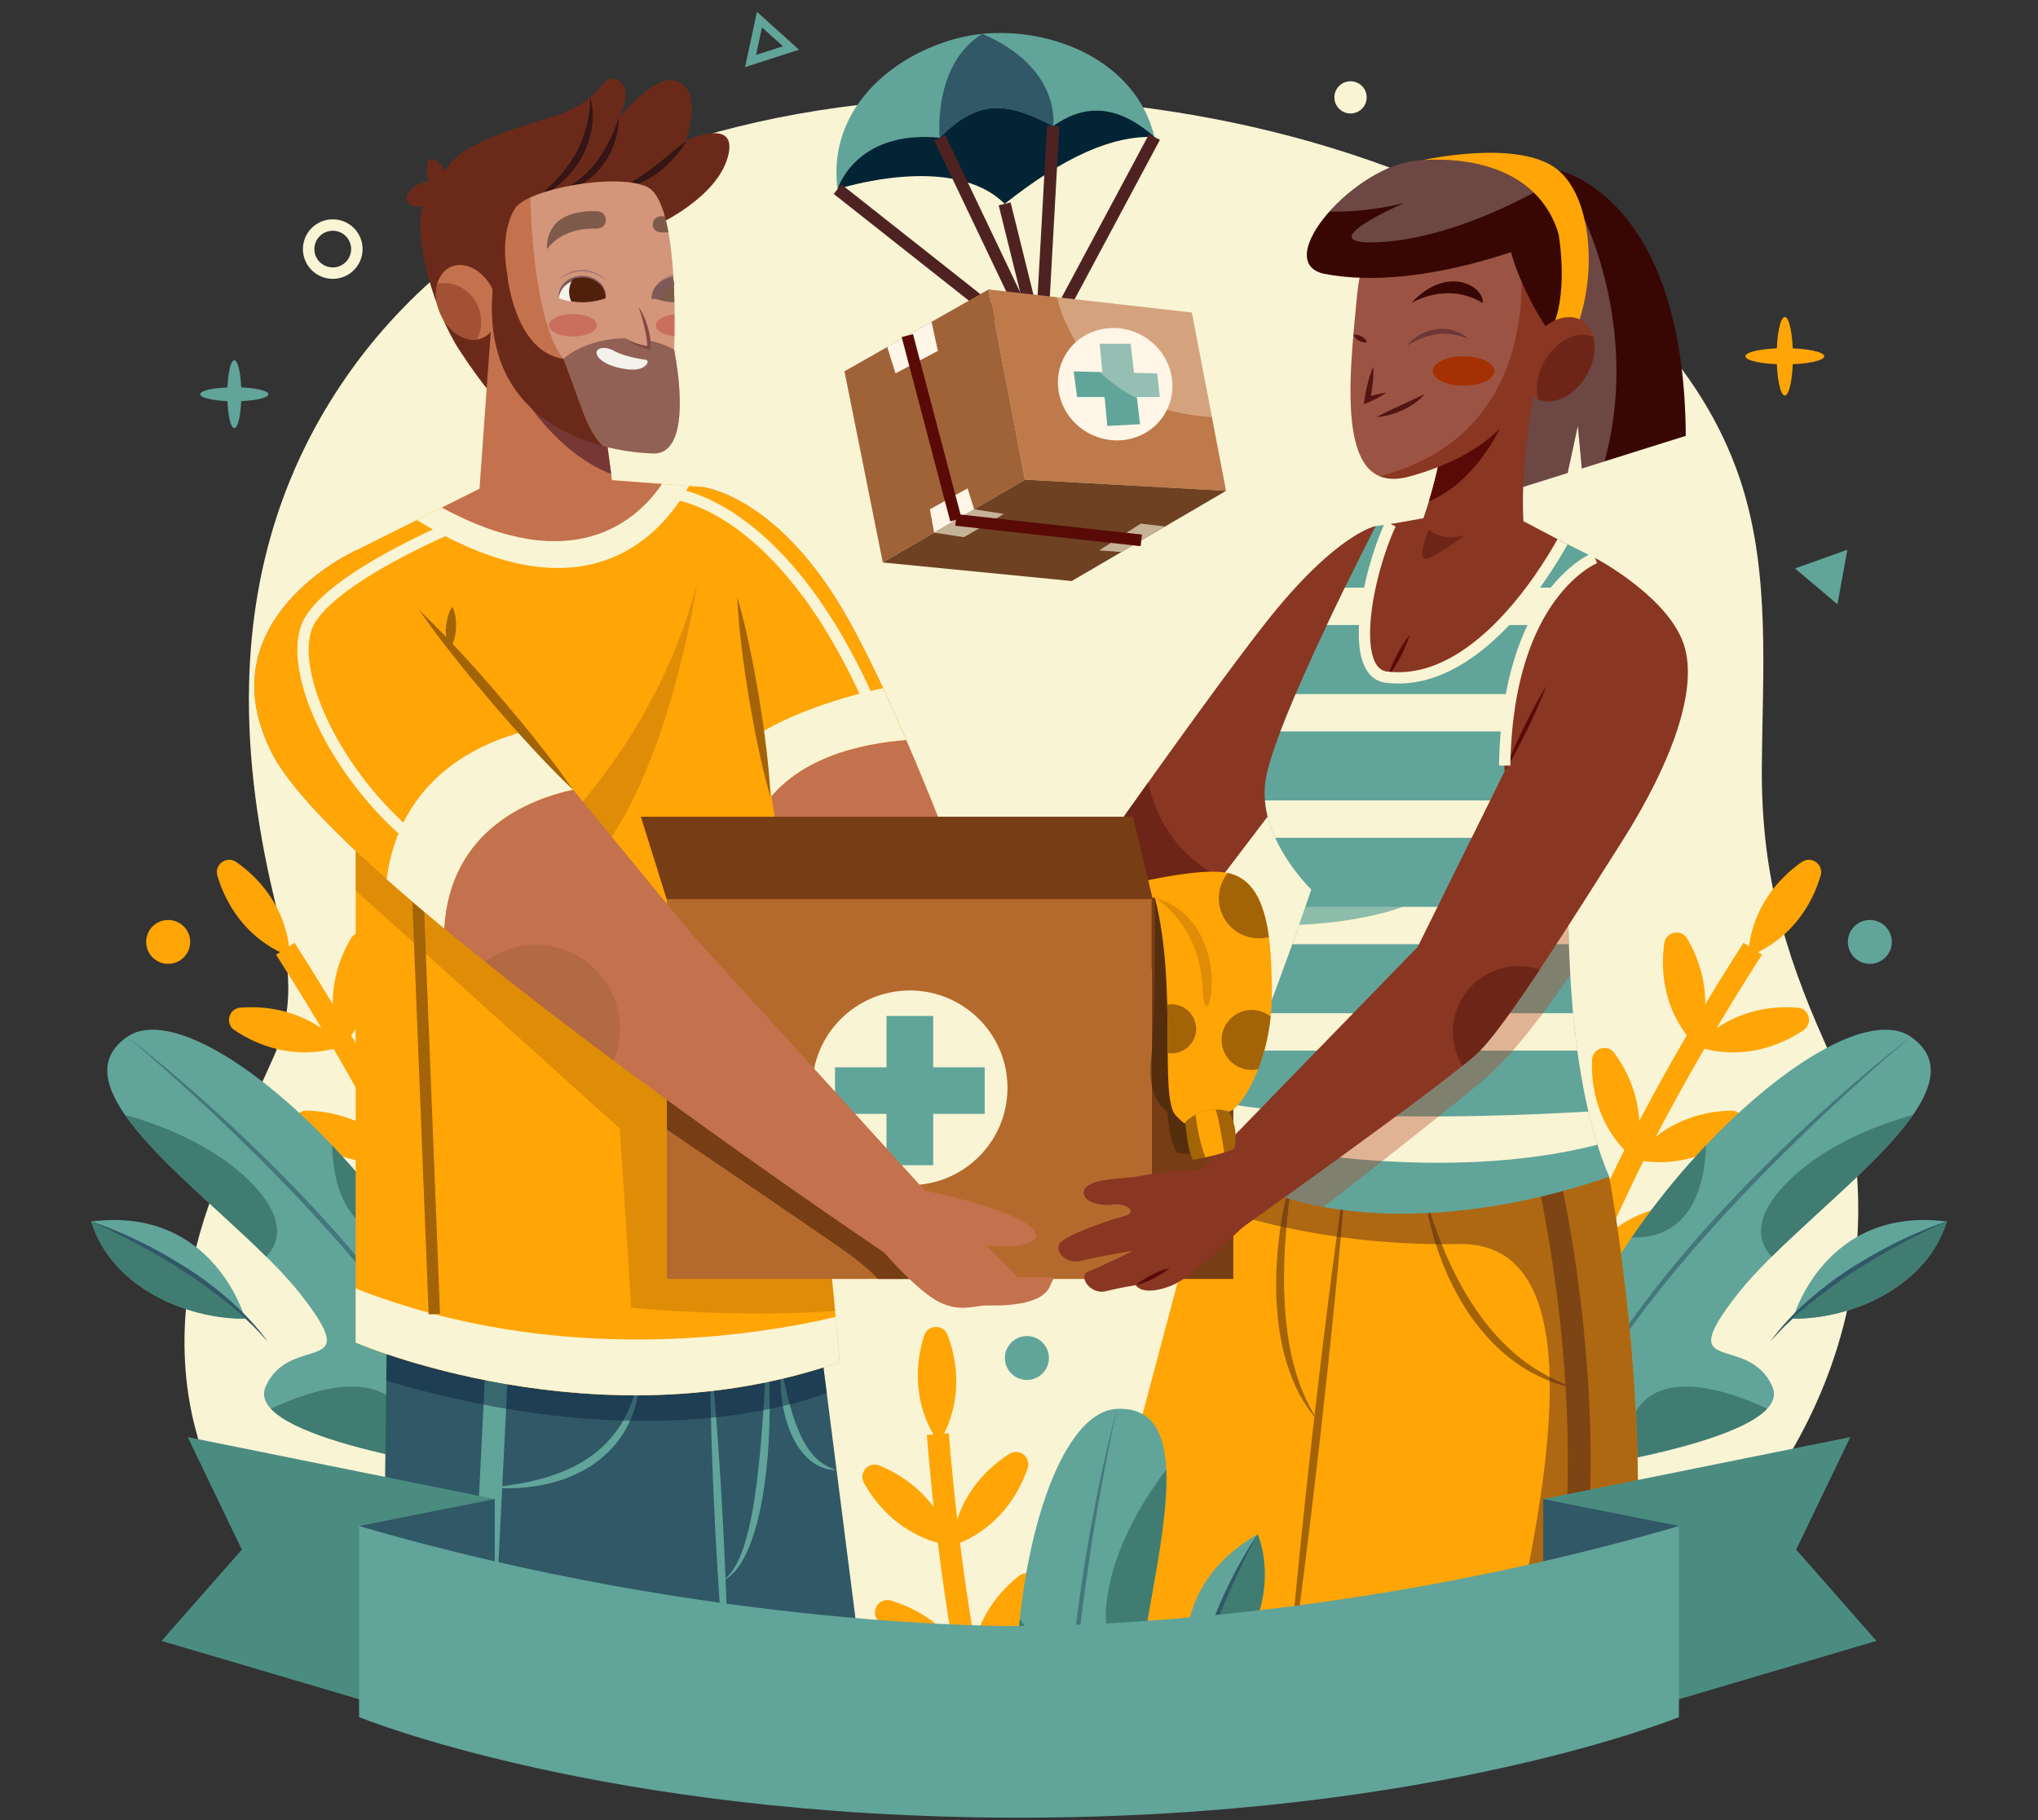<svg width="178" height="159" viewBox="0 0 178 159" fill="none" xmlns="http://www.w3.org/2000/svg">
<rect x="0" y="0" width="178" height="159" fill="#333333" stroke="none"/>
<g clip-path="url(#clip0_610_8789)">
<path d="M21.797 58.509C22.2 49.516 24.736 40.813 30.337 32.792C51.404 2.628 103.971 3.224 133.007 20.078C141.725 25.138 149.215 32.916 152.195 42.556C154.601 50.342 153.948 58.691 153.879 66.843C153.801 76.035 155.709 82.847 159.384 91.084C162.326 97.677 162.924 105.522 161.703 112.582C159.054 127.902 147.826 140.329 134.376 147.399C113 158.635 79.139 158.879 53.124 152.528C39.976 149.317 27.43 142.776 21.069 133.537C16.008 126.186 15.246 117.763 16.894 109.998C18.219 103.756 21.322 98.171 23.921 92.28C26.004 87.558 25.142 83.461 23.92 78.338C22.331 71.676 21.505 65.017 21.797 58.509Z" fill="#F9F4D4"/>
<path d="M29.064 23.86C30.227 23.86 31.17 22.92 31.17 21.759C31.17 20.599 30.227 19.658 29.064 19.658C27.901 19.658 26.957 20.599 26.957 21.759C26.957 22.92 27.901 23.86 29.064 23.86Z" stroke="#F9F4D4" stroke-miterlimit="10"/>
<path d="M21.079 34.442C21.079 36.081 20.804 37.41 20.465 37.41C20.126 37.41 19.851 36.081 19.851 34.442C19.851 32.803 20.126 31.474 20.465 31.474C20.804 31.474 21.079 32.803 21.079 34.442Z" fill="#61A49A"/>
<path d="M20.465 33.83C22.109 33.83 23.442 34.104 23.442 34.442C23.442 34.78 22.109 35.054 20.465 35.054C18.822 35.054 17.489 34.78 17.489 34.442C17.489 34.104 18.821 33.83 20.465 33.83Z" fill="#61A49A"/>
<path d="M156.596 31.123C156.596 33.019 156.278 34.557 155.886 34.557C155.494 34.557 155.176 33.019 155.176 31.123C155.176 29.227 155.494 27.689 155.886 27.689C156.278 27.689 156.596 29.227 156.596 31.123Z" fill="#FFA506"/>
<path d="M155.886 30.415C157.788 30.415 159.329 30.732 159.329 31.123C159.329 31.514 157.788 31.831 155.886 31.831C153.985 31.831 152.443 31.514 152.443 31.123C152.443 30.732 153.985 30.415 155.886 30.415Z" fill="#FFA506"/>
<path d="M69.085 4.192L67.32 4.761L65.556 5.33L65.944 3.521L66.332 1.712L67.708 2.952L69.085 4.192Z" stroke="#61A49A" stroke-width="0.717" stroke-miterlimit="10"/>
<path d="M160.483 52.789L158.63 51.224L156.778 49.658L159.064 48.84L161.35 48.023L160.917 50.407L160.483 52.789Z" fill="#61A49A"/>
<path d="M119.367 8.506C119.367 9.283 118.736 9.913 117.956 9.913C117.177 9.913 116.545 9.283 116.545 8.506C116.545 7.729 117.177 7.099 117.956 7.099C118.736 7.099 119.367 7.729 119.367 8.506Z" fill="#F9F4D4"/>
<path d="M134.926 133.954C134.926 133.954 128.08 122.011 153.084 82.878" stroke="#FFA506" stroke-width="1.922" stroke-miterlimit="10"/>
<path d="M147.37 82.008C150.343 87.136 148.174 91.39 148.174 91.39C148.174 91.39 144.551 88.272 145.357 82.403C145.498 81.374 146.849 81.109 147.37 82.008Z" fill="#FFA506"/>
<path d="M156.99 88.022C151.067 87.588 148.174 91.39 148.174 91.39C148.174 91.39 152.567 93.282 157.511 90.001C158.378 89.426 158.028 88.098 156.99 88.022Z" fill="#FFA506"/>
<path d="M141.011 92.002C144.486 96.806 142.756 101.255 142.756 101.255C142.756 101.255 138.837 98.516 139.048 92.597C139.085 91.558 140.402 91.159 141.011 92.002Z" fill="#FFA506"/>
<path d="M151.188 97.021C145.252 97.183 142.756 101.256 142.756 101.256C142.756 101.256 147.318 102.698 151.907 98.938C152.711 98.279 152.229 96.993 151.188 97.021Z" fill="#FFA506"/>
<path d="M136.133 100.987C139.955 105.522 138.56 110.087 138.56 110.087C138.56 110.087 134.448 107.645 134.219 101.725C134.179 100.687 135.463 100.192 136.133 100.987Z" fill="#FFA506"/>
<path d="M146.655 105.241C140.746 105.842 138.56 110.087 138.56 110.087C138.56 110.087 143.216 111.189 147.513 107.1C148.266 106.384 147.69 105.137 146.655 105.241Z" fill="#FFA506"/>
<path d="M159.014 76.507C157.303 82.18 152.71 83.516 152.71 83.516C152.71 83.516 152.507 78.747 157.347 75.314C158.195 74.712 159.314 75.512 159.014 76.507Z" fill="#FFA506"/>
<path d="M134.948 128.71C134.948 128.71 156.962 125.878 154.791 121.104C152.62 116.331 145.966 120.434 151.779 113.024C157.592 105.615 173.969 95.436 166.886 90.568C159.802 85.701 134.518 110.606 134.948 128.71Z" fill="#61A49A"/>
<g opacity="0.59">
<path d="M166.885 90.568C165.347 91.865 163.834 93.189 162.349 94.543C160.855 95.888 159.382 97.256 157.937 98.651C155.045 101.439 152.213 104.292 149.543 107.29C148.193 108.776 146.882 110.297 145.619 111.855C144.979 112.629 144.371 113.426 143.755 114.218C143.16 115.025 142.549 115.82 141.975 116.643C140.811 118.276 139.709 119.955 138.721 121.7C137.717 123.435 136.819 125.234 136.064 127.097C137.424 123.31 139.435 119.777 141.715 116.463C142.843 114.794 144.066 113.191 145.327 111.621C146.586 110.049 147.891 108.514 149.237 107.017C151.942 104.032 154.776 101.168 157.72 98.422C160.67 95.685 163.706 93.036 166.885 90.568Z" fill="#305866"/>
</g>
<path d="M167.082 97.395C164.511 98.101 159.302 99.891 155.886 103.507C152.866 106.705 153.74 108.736 154.743 109.777C158.837 105.72 164.413 101.246 167.082 97.395Z" fill="#407C72"/>
<path d="M142.511 108.106C148.084 108.243 148.932 102.876 148.992 100.063C146.702 102.485 144.483 105.214 142.511 108.106Z" fill="#407C72"/>
<path d="M154.341 123.063C150.703 121.346 141.909 118.161 141.948 127.532C146.721 126.572 152.493 125.051 154.341 123.063Z" fill="#407C72"/>
<path d="M165.234 82.283C165.234 83.341 164.374 84.199 163.313 84.199C162.252 84.199 161.392 83.341 161.392 82.283C161.392 81.225 162.252 80.367 163.313 80.367C164.374 80.367 165.234 81.225 165.234 82.283Z" fill="#61A49A"/>
<path d="M156.595 115.196C156.595 115.196 159.307 105.342 170.03 106.705C168.297 112.394 161.782 115.234 156.595 115.196Z" fill="#61A49A"/>
<path d="M170.03 106.705C170.03 106.705 162.589 109.203 156.595 115.196C161.782 115.234 168.297 112.393 170.03 106.705Z" fill="#407C72"/>
<path d="M170.03 106.705C169.313 107.026 168.598 107.349 167.899 107.706C167.193 108.047 166.497 108.406 165.809 108.78C164.433 109.526 163.078 110.309 161.775 111.173C160.459 112.017 159.213 112.96 157.996 113.939L157.105 114.7C156.805 114.951 156.539 115.238 156.252 115.504C155.66 116.02 155.166 116.627 154.611 117.186C155.55 115.928 156.62 114.76 157.799 113.711C158.981 112.668 160.237 111.704 161.561 110.846C162.893 110.002 164.256 109.207 165.671 108.513C167.087 107.823 168.534 107.192 170.03 106.705Z" fill="#305866"/>
<path d="M43.076 133.954C43.076 133.954 49.921 122.011 24.918 82.878" stroke="#FFA506" stroke-width="1.922" stroke-miterlimit="10"/>
<path d="M30.631 82.008C27.658 87.136 29.828 91.39 29.828 91.39C29.828 91.39 33.451 88.272 32.645 82.403C32.503 81.374 31.153 81.109 30.631 82.008Z" fill="#FFA506"/>
<path d="M21.012 88.022C26.935 87.588 29.828 91.39 29.828 91.39C29.828 91.39 25.435 93.282 20.49 90.001C19.623 89.426 19.973 88.098 21.012 88.022Z" fill="#FFA506"/>
<path d="M36.99 92.002C33.516 96.806 35.245 101.255 35.245 101.255C35.245 101.255 39.164 98.516 38.954 92.597C38.917 91.558 37.599 91.159 36.99 92.002Z" fill="#FFA506"/>
<path d="M26.814 97.021C32.75 97.183 35.245 101.256 35.245 101.256C35.245 101.256 30.684 102.698 26.095 98.938C25.291 98.279 25.773 96.993 26.814 97.021Z" fill="#FFA506"/>
<path d="M41.868 100.987C38.047 105.522 39.442 110.087 39.442 110.087C39.442 110.087 43.553 107.645 43.782 101.725C43.822 100.687 42.538 100.192 41.868 100.987Z" fill="#FFA506"/>
<path d="M31.347 105.241C37.255 105.842 39.442 110.087 39.442 110.087C39.442 110.087 34.786 111.189 30.489 107.1C29.735 106.384 30.311 105.137 31.347 105.241Z" fill="#FFA506"/>
<path d="M18.988 76.507C20.698 82.18 25.292 83.516 25.292 83.516C25.292 83.516 25.494 78.747 20.655 75.314C19.806 74.712 18.688 75.512 18.988 76.507Z" fill="#FFA506"/>
<path d="M43.054 128.71C43.054 128.71 21.04 125.878 23.211 121.104C25.382 116.331 32.035 120.434 26.223 113.024C20.41 105.615 4.033 95.436 11.116 90.568C18.2 85.701 43.484 110.606 43.054 128.71Z" fill="#61A49A"/>
<g opacity="0.59">
<path d="M11.117 90.568C14.296 93.035 17.332 95.684 20.282 98.423C23.226 101.168 26.061 104.032 28.765 107.017C30.111 108.514 31.416 110.049 32.675 111.622C33.936 113.191 35.158 114.794 36.287 116.463C38.568 119.777 40.578 123.31 41.938 127.097C41.184 125.234 40.286 123.436 39.281 121.7C38.293 119.955 37.191 118.276 36.027 116.643C35.454 115.821 34.842 115.026 34.247 114.218C33.631 113.426 33.022 112.629 32.383 111.856C31.12 110.297 29.809 108.776 28.459 107.291C25.789 104.293 22.957 101.44 20.066 98.651C18.619 97.256 17.147 95.888 15.654 94.543C14.167 93.19 12.654 91.865 11.117 90.568Z" fill="#305866"/>
</g>
<path d="M10.919 97.395C13.491 98.101 18.7 99.891 22.116 103.507C25.136 106.705 24.262 108.736 23.259 109.777C19.165 105.72 13.589 101.246 10.919 97.395Z" fill="#407C72"/>
<path d="M35.49 108.106C29.918 108.243 29.07 102.876 29.01 100.063C31.3 102.485 33.519 105.214 35.49 108.106Z" fill="#407C72"/>
<path d="M23.662 123.063C27.299 121.346 36.094 118.161 36.054 127.532C31.282 126.572 25.509 125.051 23.662 123.063Z" fill="#407C72"/>
<path d="M14.688 84.199C15.749 84.199 16.61 83.341 16.61 82.283C16.61 81.224 15.749 80.367 14.688 80.367C13.627 80.367 12.767 81.224 12.767 82.283C12.767 83.341 13.627 84.199 14.688 84.199Z" fill="#FFA506"/>
<path d="M21.406 115.196C21.406 115.196 18.694 105.342 7.971 106.705C9.704 112.394 16.219 115.234 21.406 115.196Z" fill="#61A49A"/>
<path d="M7.971 106.705C7.971 106.705 15.412 109.203 21.406 115.196C16.219 115.234 9.704 112.394 7.971 106.705Z" fill="#407C72"/>
<path d="M7.971 106.705C9.467 107.193 10.915 107.823 12.33 108.513C13.745 109.207 15.108 110.002 16.44 110.847C17.764 111.704 19.02 112.668 20.202 113.711C21.381 114.76 22.45 115.928 23.39 117.186C22.835 116.627 22.341 116.02 21.749 115.504C21.462 115.238 21.197 114.951 20.896 114.7L20.005 113.939C18.788 112.96 17.542 112.017 16.226 111.174C14.923 110.309 13.568 109.526 12.192 108.78C11.504 108.407 10.808 108.047 10.102 107.706C9.403 107.349 8.688 107.026 7.971 106.705Z" fill="#305866"/>
<path d="M120.15 45.956C120.15 45.956 116.699 46.574 110.505 54.451C104.311 62.328 89.445 83.742 89.445 83.742L99.356 86.267L114.686 66.112C114.686 66.112 121.743 47.81 120.15 45.956Z" fill="#893622"/>
<path d="M99.356 86.267L90.473 84.003L90.071 82.842C91.625 80.612 95.857 74.552 100.281 68.353C100.953 71.425 102.688 74.63 106.624 76.712L99.356 86.267Z" fill="#6D2517"/>
<path d="M140.547 102.793C140.547 102.793 145.657 129.796 141.321 148.484C126.3 148.484 93.162 148.484 93.162 148.484L105.705 101.306L140.547 102.793Z" fill="#FFA506"/>
<path d="M124.442 104.262C124.93 106.101 125.561 107.888 126.305 109.618C127.054 111.345 127.944 113.006 129.007 114.545C130.072 116.079 131.325 117.484 132.79 118.645C133.515 119.236 134.312 119.733 135.136 120.184C135.96 120.644 136.846 120.978 137.744 121.304C136.808 121.13 135.873 120.879 134.987 120.497C134.107 120.109 133.24 119.66 132.459 119.085C131.669 118.526 130.93 117.89 130.26 117.191C129.593 116.489 128.982 115.735 128.425 114.946C127.338 113.348 126.452 111.624 125.794 109.821C125.134 108.023 124.643 106.159 124.442 104.262Z" fill="#A36307"/>
<path d="M135.069 102.056C135.069 102.056 141.515 128.56 135.069 148.484" stroke="#A36307" stroke-width="1.988" stroke-miterlimit="10"/>
<path d="M112.983 102.175C112.678 104.048 112.456 105.922 112.307 107.798C112.242 108.736 112.181 109.674 112.165 110.612C112.139 111.55 112.14 112.488 112.189 113.423C112.223 114.357 112.295 115.291 112.423 116.216C112.539 117.142 112.704 118.063 112.93 118.968C113.163 119.87 113.429 120.769 113.798 121.63C114.159 122.495 114.601 123.325 115.112 124.127C114.476 123.421 113.941 122.621 113.484 121.778C113.031 120.931 112.684 120.031 112.398 119.115C111.831 117.278 111.567 115.362 111.482 113.453C111.403 111.541 111.51 109.629 111.76 107.74C112.014 105.854 112.393 103.982 112.983 102.175Z" fill="#A36307"/>
<path d="M117.63 101.815C117.327 105.719 116.979 109.619 116.587 113.513C116.204 117.409 115.78 121.299 115.348 125.189C114.903 129.077 114.449 132.965 113.954 136.848C113.469 140.732 112.939 144.611 112.363 148.484C112.666 144.58 113.012 140.68 113.405 136.786C113.788 132.891 114.212 129 114.645 125.11C115.091 121.222 115.544 117.334 116.04 113.451C116.525 109.568 117.055 105.689 117.63 101.815Z" fill="#A36307"/>
<path opacity="0.46" d="M127.406 108.674C117.006 108.862 109.031 106.645 104.706 105.062L105.438 102.308L108.563 101.428L140.547 102.793C140.547 102.793 145.657 129.795 141.321 148.484C138.416 148.484 134.833 148.484 130.944 148.484C134.192 134.355 140.531 108.437 127.406 108.674Z" fill="#4F2222"/>
<path d="M130.791 44.516L139.308 48.737C139.308 48.737 133.269 85.804 140.547 102.793C127.694 107.272 113.448 107.386 105.705 101.306C112.209 84.877 114.532 77.706 114.532 77.706C114.532 77.706 109.886 73.264 110.506 68.336C111.125 63.409 120.15 45.956 120.15 45.956L130.791 44.516Z" fill="#61A49A"/>
<path d="M33.77 118.292L33.389 148.484H75.625L71.775 118.292H33.77Z" fill="#305866"/>
<path d="M55.8 119.911C55.926 121.442 55.574 123.013 54.885 124.418C54.543 125.125 54.092 125.78 53.574 126.376C53.051 126.968 52.446 127.486 51.8 127.937C51.15 128.387 50.44 128.736 49.717 129.036L49.167 129.241C48.983 129.307 48.794 129.357 48.607 129.415C48.237 129.539 47.854 129.613 47.474 129.697C45.952 130.014 44.395 130.076 42.867 129.952C44.391 129.782 45.898 129.566 47.346 129.161C48.788 128.754 50.186 128.194 51.401 127.355C52.623 126.531 53.655 125.441 54.4 124.159C55.138 122.877 55.632 121.429 55.8 119.911Z" fill="#61A49A"/>
<path d="M43.39 119.448L41.944 148.484" stroke="#61A49A" stroke-width="1.988" stroke-miterlimit="10"/>
<path d="M66.992 117.903C67.179 119.664 67.236 121.434 67.224 123.204C67.214 124.974 67.116 126.744 66.925 128.509C66.72 130.27 66.439 132.035 65.918 133.747C65.658 134.602 65.34 135.446 64.904 136.235C64.464 137.008 63.877 137.772 63.054 138.139C63.791 137.634 64.248 136.869 64.593 136.08C64.94 135.287 65.177 134.447 65.384 133.603C65.582 132.756 65.753 131.899 65.879 131.034C66.017 130.171 66.133 129.303 66.222 128.431C66.327 127.561 66.404 126.687 66.476 125.812C66.557 124.938 66.61 124.061 66.674 123.183L66.992 117.903Z" fill="#61A49A"/>
<path d="M62.036 118.292C62.302 120.8 62.522 123.312 62.698 125.826C62.883 128.339 63.028 130.854 63.163 133.37C63.286 135.886 63.4 138.403 63.473 140.922C63.556 143.44 63.593 145.961 63.585 148.484C63.318 145.975 63.097 143.464 62.922 140.95C62.737 138.437 62.593 135.921 62.457 133.406C62.335 130.889 62.221 128.373 62.149 125.854C62.066 123.335 62.029 120.815 62.036 118.292Z" fill="#61A49A"/>
<path d="M68.23 119.448C68.417 120.353 68.606 121.242 68.823 122.118C69.049 122.991 69.291 123.856 69.624 124.677C69.943 125.502 70.35 126.288 70.897 126.961C71.44 127.639 72.175 128.147 73.067 128.421C72.136 128.448 71.172 128.023 70.492 127.336C70.14 127.004 69.854 126.612 69.596 126.211C69.347 125.802 69.147 125.372 68.966 124.936C68.626 124.055 68.404 123.142 68.283 122.22C68.163 121.3 68.124 120.369 68.23 119.448Z" fill="#61A49A"/>
<path opacity="0.46" d="M33.741 120.617L33.77 118.292H71.775L72.208 121.689C68.392 123.107 55.021 126.908 33.741 120.617Z" fill="#0A1F3E"/>
<path d="M61.262 42.533C61.262 42.533 68.075 43.151 74.269 54.426C80.463 65.7 87.277 85.778 87.277 85.778L73.34 88.095L64.513 66.318L61.262 42.533Z" fill="#C4714D"/>
<path d="M61.262 42.533C61.262 42.533 68.075 43.151 74.269 54.425C75.901 57.396 77.577 60.979 79.159 64.644C75.328 64.93 69.195 66.163 66.391 70.949L64.513 66.317L61.262 42.533Z" fill="#FFA506"/>
<path d="M66.391 70.95L64.514 66.318L64.391 65.415C68.1 62.409 73.926 60.808 77.126 60.112C77.814 61.583 78.495 63.105 79.16 64.644C75.328 64.93 69.196 66.163 66.391 70.95Z" fill="#F9F4D4"/>
<path d="M44.692 41.297L31.065 48.093V117.285C31.065 117.285 52.125 126.398 73.34 118.984C68.075 59.213 61.262 42.533 61.262 42.533L44.692 41.297Z" fill="#FFA506"/>
<path d="M106.442 99.438C106.845 98.414 107.23 97.43 107.598 96.484C118.428 98.226 135.153 97.321 138.734 97.098C138.969 98.101 139.231 99.069 139.522 99.996C126.393 103.377 110.926 100.433 106.442 99.438Z" fill="#F9F4D4"/>
<path opacity="0.35" d="M31.065 77.791V66.559L69.817 86.18C70.867 94.222 71.925 103.608 72.936 114.513C64.782 115.168 55.126 114.244 55.126 114.244L54.139 98.597L31.065 77.791Z" fill="#A36307"/>
<path d="M58.247 111.725H100.595V78.519H58.247L58.247 111.725Z" fill="#B56A2D"/>
<path d="M31.065 117.285V112.558C48.779 119.522 66.188 116.646 72.984 115.044C73.104 116.339 73.223 117.647 73.34 118.984C52.125 126.398 31.065 117.285 31.065 117.285Z" fill="#F9F4D4"/>
<path opacity="0.35" d="M60.875 51.028C60.875 51.028 57.653 73.152 48.347 78.133C46.125 74.889 46.125 74.889 46.125 74.889C46.125 74.889 56.81 66.318 60.875 51.028Z" fill="#A36307"/>
<path d="M100.595 111.725H107.718V78.519H100.595V111.725Z" fill="#773D15"/>
<path d="M36.408 45.429L44.693 41.297L60.176 42.452C57.794 46.732 51.101 54.453 36.408 45.429Z" fill="#F9F4D4"/>
<path d="M38.591 44.34L44.693 41.297L57.817 42.276C55.771 45.308 50.206 50.635 38.591 44.34Z" fill="#C4714D"/>
<path d="M117.458 51.335H138.926C138.802 52.229 138.656 53.331 138.502 54.603H115.888C116.43 53.455 116.963 52.349 117.458 51.335Z" fill="#F9F4D4"/>
<path d="M79.468 103.533C84.177 103.533 87.994 99.726 87.994 95.029C87.994 90.333 84.177 86.525 79.468 86.525C74.759 86.525 70.941 90.333 70.941 95.029C70.941 99.726 74.759 103.533 79.468 103.533Z" fill="#F9F4D4"/>
<path d="M81.506 88.751H77.429V101.788H81.506V88.751Z" fill="#61A49A"/>
<path d="M86.003 97.303V93.236H72.931V97.303H86.003Z" fill="#61A49A"/>
<path d="M137.85 60.629C137.751 61.673 137.655 62.766 137.565 63.897H111.83C112.218 62.876 112.671 61.771 113.159 60.629H137.85Z" fill="#F9F4D4"/>
<path d="M137.172 69.922C137.118 70.996 137.073 72.087 137.038 73.19H111.379C110.926 72.193 110.58 71.085 110.48 69.922H137.172Z" fill="#F9F4D4"/>
<path d="M112.868 82.484C113.374 81.076 113.754 79.992 114.022 79.216H136.962C136.97 80.306 136.991 81.397 137.027 82.484H112.868Z" fill="#F9F4D4"/>
<path d="M109.413 91.777C109.858 90.611 110.27 89.523 110.65 88.509H137.398C137.5 89.616 137.624 90.707 137.769 91.777H109.413Z" fill="#F9F4D4"/>
<path d="M58.247 98.674C58.247 98.674 72.024 108.018 73.96 109.409C75.896 110.799 76.67 111.725 76.67 111.725H81.161L69.704 98.52L58.247 96.079V98.674Z" fill="#773D15"/>
<path d="M36.408 76.048L37.937 114.799" stroke="#A36307" stroke-width="0.994" stroke-miterlimit="10"/>
<path d="M31.066 48.093C31.066 48.093 17.748 54.116 23.788 65.855C29.827 77.593 77.212 109.409 77.212 109.409C77.212 109.409 80.154 112.807 82.012 113.734C83.87 114.66 85.13 114.042 86.126 114.042C87.122 114.042 91.148 114.197 91.768 112.189C92.078 111.571 92.078 111.571 92.078 111.571H88.913L86.126 108.791C86.126 108.791 87.896 109.1 89.6 108.637C91.303 108.174 90.529 107.092 87.896 106.011C85.264 104.93 80.773 104.003 80.773 104.003C80.773 104.003 64.514 86.087 61.261 82.535C58.01 78.982 35.246 50.101 31.066 48.093Z" fill="#C4714D"/>
<path d="M31.066 48.093C33.532 49.278 42.464 59.813 50.043 68.984C46.287 69.798 39.304 72.469 38.792 81.105C31.566 75.119 25.669 69.512 23.788 65.855C17.748 54.116 31.066 48.093 31.066 48.093Z" fill="#FFA506"/>
<path d="M38.792 81.105C37.025 79.642 35.339 78.201 33.77 76.806C34.912 67.976 41.849 64.922 45.805 63.891C47.231 65.591 48.66 67.31 50.043 68.984C46.287 69.798 39.304 72.469 38.792 81.105Z" fill="#F9F4D4"/>
<path opacity="0.19" d="M46.783 82.535C50.846 82.535 54.139 85.82 54.139 89.871C54.139 90.855 53.942 91.791 53.59 92.649C49.839 89.856 46.001 86.921 42.368 84.014C43.598 83.09 45.124 82.535 46.783 82.535Z" fill="#6D450B"/>
<path d="M36.619 53.306C37.876 54.494 39.068 55.739 40.236 57.003C41.408 58.264 42.541 59.558 43.666 60.859C44.779 62.171 45.884 63.49 46.949 64.841C48.019 66.19 49.064 67.558 50.043 68.984C48.785 67.797 47.593 66.552 46.425 65.288C45.253 64.027 44.12 62.732 42.996 61.431C41.883 60.119 40.779 58.8 39.714 57.448C38.644 56.099 37.598 54.731 36.619 53.306Z" fill="#A36307"/>
<path d="M39.505 52.997C39.668 53.32 39.743 53.638 39.792 53.954C39.837 54.27 39.848 54.584 39.829 54.896C39.81 55.209 39.761 55.519 39.677 55.827C39.59 56.135 39.475 56.441 39.272 56.741C39.108 56.418 39.033 56.1 38.984 55.784C38.939 55.468 38.928 55.154 38.948 54.842C38.968 54.53 39.017 54.22 39.102 53.911C39.189 53.604 39.303 53.298 39.505 52.997Z" fill="#A36307"/>
<path d="M39.737 45.931C39.737 45.931 28.588 50.564 26.846 54.618C25.104 58.673 29.401 68.403 37.531 74.426" stroke="#F9F4D4" stroke-width="0.988" stroke-miterlimit="10"/>
<path d="M58.785 43.151C58.785 43.151 68.076 43.771 75.857 61.145" stroke="#F9F4D4" stroke-width="0.988" stroke-miterlimit="10"/>
<path d="M67.3 69.651C66.878 68.222 66.541 66.779 66.234 65.331C65.922 63.883 65.662 62.428 65.41 60.971C65.175 59.512 64.952 58.05 64.778 56.58C64.6 55.111 64.452 53.637 64.391 52.148C64.814 53.576 65.151 55.019 65.458 56.467C65.769 57.914 66.03 59.37 66.28 60.827C66.514 62.288 66.738 63.749 66.911 65.219C67.09 66.689 67.238 68.163 67.3 69.651Z" fill="#A36307"/>
<path d="M121.19 59.165C117.682 58.903 119.389 50.173 121.452 45.78L130.493 44.175L136.471 47.331C134.767 50.383 128.758 60.013 121.19 59.165Z" fill="#893622"/>
<path d="M121.19 59.165C121.389 58.48 121.684 57.846 122.001 57.224C122.329 56.606 122.679 56 123.126 55.445C122.928 56.129 122.634 56.764 122.315 57.386C121.987 58.003 121.637 58.609 121.19 59.165Z" fill="#590A06"/>
<path d="M136.471 47.331C134.767 50.383 128.758 60.013 121.19 59.165C117.682 58.903 119.389 50.173 121.452 45.78" stroke="#F9F4D4" stroke-width="0.988" stroke-miterlimit="10"/>
<path opacity="0.36" d="M109.146 103.415L127.82 81.594L137.002 74.491C136.918 78.02 136.945 81.643 137.148 85.175C135.139 88.112 132.076 92.271 129.484 94.427C126.09 97.252 118.546 103.143 115.596 105.44C113.258 105.011 111.086 104.34 109.146 103.415Z" fill="#B74025"/>
<path d="M139.308 48.736C139.308 48.736 145.193 51.825 146.896 55.841C148.6 59.856 145.967 66.726 141.631 73.562C137.296 80.398 131.68 89.356 129.223 91.827C126.765 94.299 106.48 108.674 106.48 108.674C106.48 108.674 105.674 103.72 104.916 102.175C123.823 82.715 123.823 82.715 123.823 82.715L131.411 67.385C131.411 67.385 130.327 54.606 139.308 48.736Z" fill="#893622"/>
<path d="M129.222 91.827C128.942 92.11 128.427 92.548 127.738 93.102C127.21 92.235 126.9 91.221 126.9 90.133C126.9 86.966 129.474 84.399 132.649 84.399C133.289 84.399 133.903 84.508 134.477 84.7C132.323 87.939 130.406 90.637 129.222 91.827Z" fill="#6D2517"/>
<path d="M104.915 102.175C104.915 102.175 101.888 102.269 99.665 102.716C98.266 102.997 96.456 102.893 95.322 103.41C93.905 104.056 94.788 105.554 97.459 105.206C98.62 105.206 99.317 105.959 98.155 106.249C96.994 106.538 92.929 107.914 92.523 108.674C92.116 109.434 93.219 110.477 94.497 110.129C95.775 109.782 98.968 109.26 98.968 109.26C98.968 109.26 96.065 110.708 95.078 111.056C94.091 111.404 95.194 113.141 96.588 112.794C97.981 112.446 99.201 112.272 99.201 112.272C99.201 112.272 99.723 113.257 102.104 112.388C104.485 111.519 107.73 107.786 108.736 107.068C108.783 103.99 104.915 102.175 104.915 102.175Z" fill="#893622"/>
<path d="M99.201 112.272C99.631 111.897 100.111 111.619 100.602 111.362C101.098 111.116 101.606 110.893 102.163 110.767C101.733 111.142 101.254 111.421 100.762 111.677C100.266 111.922 99.758 112.145 99.201 112.272Z" fill="#590A06"/>
<path d="M131.411 67.386C131.895 66.076 132.476 64.813 133.081 63.562C133.695 62.315 134.333 61.08 135.069 59.892C134.585 61.202 134.004 62.465 133.399 63.716C132.784 64.963 132.145 66.198 131.411 67.386Z" fill="#590A06"/>
<path d="M139.308 48.736C139.308 48.736 131.654 51.754 131.421 66.877" stroke="#F9F4D4" stroke-width="0.988" stroke-miterlimit="10"/>
<path opacity="0.7" d="M114.531 77.706C114.531 77.706 118.294 78.722 122.132 78.551C125.668 78.393 120.174 80.537 113.471 80.79C114.209 78.7 114.531 77.706 114.531 77.706Z" fill="#61A49A"/>
<path d="M137.812 37.196L138.157 40.927C140.439 40.21 143.393 39.282 147.237 38.074C147.111 17 136.122 14.887 136.122 14.887C128.908 16.924 130.479 43.339 130.479 43.339C130.479 43.339 130.485 43.337 136.917 41.316L137.812 37.196Z" fill="#380703"/>
<path opacity="0.26" d="M138.405 19.218C135.602 19.461 133.234 21.428 131.263 24.199C129.836 32.523 130.479 43.339 130.479 43.339C130.479 43.339 130.486 43.337 136.917 41.316L137.812 37.195L138.157 40.927C138.768 40.735 139.432 40.526 140.144 40.302C143.246 28.982 138.405 19.218 138.405 19.218Z" fill="white"/>
<path d="M134.646 31.548C134.646 31.548 132.288 40.109 133.24 47.727C128.78 51.245 125.029 48.145 124.083 45.92C125.468 42.257 126.107 38.249 126.107 38.249L132.348 31.39L134.646 31.548Z" fill="#893622"/>
<path d="M124.801 43.795C128.834 42.158 130.982 37.465 130.982 37.465L125.987 38.928C125.805 39.892 125.416 41.767 124.801 43.795Z" fill="#590A06"/>
<path d="M124.29 13.983C124.29 13.983 132.82 12.071 136.122 14.887C139.424 17.703 139.484 25.618 137.108 29.875C134.032 29.038 133.188 28.693 133.188 28.693L124.29 13.983Z" fill="#FFA506"/>
<path d="M122.66 17.723C122.66 17.723 119.238 18.47 118.504 26.039C117.769 33.609 116.74 43.405 123.136 41.617C129.532 39.828 133.843 36.409 135.47 28.541C136.949 21.119 133.369 14.593 122.66 17.723Z" fill="#893622"/>
<path d="M122.898 30.189C123.196 29.796 123.592 29.481 124.025 29.233C124.459 28.984 124.948 28.821 125.452 28.75C125.704 28.709 125.96 28.718 126.214 28.722C126.466 28.763 126.722 28.778 126.96 28.87C127.449 29.001 127.882 29.276 128.255 29.589C127.785 29.436 127.344 29.27 126.881 29.211C126.425 29.134 125.964 29.125 125.513 29.195C124.602 29.311 123.735 29.69 122.898 30.189Z" fill="#541413"/>
<path opacity="0.15" d="M132.634 21.16C130.394 19.05 125.812 18.443 121.485 18.405C120.421 19.313 118.955 21.386 118.504 26.039C117.892 32.347 117.079 40.196 120.525 41.603C135.784 37.593 132.634 21.16 132.634 21.16Z" fill="white"/>
<path d="M123.266 26.479C123.266 26.479 126.314 24.546 129.515 26.471C129.587 24.913 126.312 23.136 123.266 26.479Z" fill="#380703"/>
<path d="M136.129 20.452C136.129 20.452 137.11 25.967 135.362 29.036C134.054 27.281 131.619 22.629 131.739 20.235C131.86 17.841 136.129 20.452 136.129 20.452Z" fill="#380703"/>
<path d="M136.129 20.452C136.129 20.452 124.53 25.735 115.525 23.891C111.059 22.71 118.355 14.424 123.845 14.011C129.871 13.559 134.71 15.631 136.129 20.452Z" fill="#380703"/>
<path d="M119.949 32.024C119.983 32.533 119.943 33.029 119.889 33.522C119.834 34.015 119.746 34.502 119.637 34.985L119.324 34.726C119.61 34.632 119.899 34.544 120.192 34.47C120.487 34.398 120.784 34.333 121.093 34.298C120.84 34.478 120.575 34.628 120.308 34.771C120.04 34.912 119.766 35.039 119.491 35.16L119.116 35.325L119.178 34.901C119.25 34.411 119.342 33.924 119.468 33.445C119.595 32.964 119.736 32.487 119.949 32.024Z" fill="#541413"/>
<path d="M120.252 36.426C120.944 36.041 121.638 35.734 122.327 35.41C122.675 35.256 123.014 35.087 123.362 34.93C123.708 34.769 124.049 34.598 124.416 34.442C123.909 35.056 123.227 35.491 122.519 35.824C122.161 35.984 121.795 36.127 121.415 36.23C121.038 36.334 120.651 36.413 120.252 36.426Z" fill="#541413"/>
<path d="M119.401 29.897C119.112 29.943 118.896 29.872 118.695 29.773C118.501 29.661 118.323 29.521 118.204 29.255C118.483 29.203 118.705 29.276 118.91 29.379C119.108 29.493 119.291 29.637 119.401 29.897Z" fill="#541413"/>
<path opacity="0.94" d="M130.514 32.406C130.515 33.116 129.315 33.694 127.833 33.696C126.351 33.697 125.15 33.123 125.148 32.413C125.147 31.702 126.348 31.125 127.83 31.123C129.312 31.122 130.514 31.696 130.514 32.406Z" fill="#A52E00"/>
<path d="M138.573 32.78C137.487 34.663 135.518 35.564 134.176 34.793C132.834 34.023 132.626 31.872 133.713 29.989C134.799 28.107 136.768 27.206 138.111 27.977C139.452 28.747 139.66 30.898 138.573 32.78Z" fill="#893622"/>
<path d="M139.154 29.427C137.82 28.812 135.964 29.71 134.92 31.518C134.26 32.661 134.08 33.901 134.339 34.872C135.673 35.487 137.53 34.589 138.573 32.781C139.233 31.638 139.413 30.398 139.154 29.427Z" fill="#6D2517"/>
<path opacity="0.26" d="M133.954 16.823C131.663 14.611 128.045 13.696 123.845 14.011C121.175 14.212 118.081 16.275 116.118 18.477C119.564 18.584 122.66 17.723 122.66 17.723C122.66 17.723 113.736 21.593 120.729 21.139C126.124 20.789 131.691 18.055 133.954 16.823Z" fill="white"/>
<path d="M57.489 19.601C57.489 19.601 62.608 17.274 63.576 13.687C64.545 10.099 59.875 12.307 59.875 12.307C59.875 12.307 61.363 8.374 59.391 7.201C57.42 6.028 54.03 10.34 54.03 10.34C54.03 10.34 55.448 7.659 53.926 6.999C52.404 6.338 52.819 8.754 48.426 10.133C44.033 11.513 40.056 12.686 38.88 14.929C37.669 13.1 36.943 13.806 37.461 15.85C35.248 16.136 34.729 18.24 36.943 18.033C36.078 20.621 37.842 27.106 40.125 30.591C42.408 34.075 43.549 35.11 43.549 35.11L47.354 30.211L50.682 21.518L57.489 19.601Z" fill="#6B2A19"/>
<path d="M59.982 12.259C59.696 12.804 59.323 13.291 58.919 13.747C58.514 14.205 58.064 14.622 57.58 15.001C57.087 15.368 56.568 15.708 55.998 15.957C55.431 16.204 54.819 16.379 54.203 16.386C54.761 16.124 55.269 15.838 55.766 15.527C56.256 15.206 56.731 14.864 57.196 14.505C57.666 14.153 58.117 13.771 58.579 13.397C59.038 13.018 59.497 12.636 59.982 12.259Z" fill="#351515"/>
<path d="M54.03 10.34C54.05 11.059 53.907 11.775 53.679 12.46C53.451 13.148 53.107 13.8 52.678 14.395C52.563 14.538 52.458 14.688 52.334 14.824L51.954 15.223C51.824 15.353 51.672 15.461 51.533 15.58L51.319 15.753L51.085 15.899C50.48 16.317 49.766 16.544 49.066 16.671C49.683 16.296 50.285 15.966 50.794 15.505C51.308 15.062 51.784 14.579 52.172 14.024C52.577 13.482 52.92 12.892 53.227 12.276C53.527 11.657 53.793 11.015 54.03 10.34Z" fill="#351515"/>
<path d="M51.548 8.491C51.809 9.357 51.824 10.292 51.683 11.195C51.543 12.101 51.239 12.987 50.788 13.792C50.313 14.58 49.758 15.33 49.056 15.921L48.804 16.152L48.529 16.356L47.976 16.752C47.59 16.991 47.186 17.198 46.784 17.396C47.112 17.081 47.463 16.809 47.786 16.509L48.258 16.046L48.496 15.82L48.712 15.574C48.855 15.409 48.998 15.246 49.146 15.087C49.281 14.918 49.406 14.74 49.536 14.568L49.733 14.312L49.905 14.038C50.016 13.853 50.143 13.679 50.24 13.487L50.542 12.918C50.635 12.724 50.708 12.521 50.798 12.325C50.962 11.928 51.093 11.516 51.206 11.098C51.425 10.259 51.55 9.388 51.548 8.491Z" fill="#351515"/>
<path d="M42.927 28.073L41.847 43.151C41.847 43.151 42.069 43.006 44.421 45.702C47.276 48.975 54.067 46.562 53.493 42.262L52.681 36.18L42.927 28.073Z" fill="#C4714D"/>
<path d="M53.379 41.404C49.213 39.839 46.317 35.524 46.317 35.524L52.766 36.818C52.852 37.465 53.027 38.771 53.379 41.404Z" fill="#753835"/>
<path d="M42.996 25.779C42.996 25.779 42.477 31.575 44.293 33.696C46.109 35.818 49.066 37.578 54.047 38.095C59.028 38.612 58.509 37.008 58.769 33.023C59.028 29.039 59.287 17.551 56.486 16.309C53.684 15.067 45.953 16.568 44.967 18.224C43.982 19.88 43.982 22.105 44.293 23.916C44.604 25.727 42.996 25.779 42.996 25.779Z" fill="#C4714D"/>
<path d="M50.852 24.243C51.982 24.243 52.898 25.031 52.898 26.003C52.898 26.022 52.895 26.04 52.894 26.058C52.266 26.286 51.577 26.412 50.852 26.412C50.128 26.412 49.438 26.286 48.81 26.058C48.81 26.04 48.807 26.022 48.807 26.003C48.807 25.031 49.723 24.243 50.852 24.243Z" fill="#EFEEE4"/>
<path d="M57.287 26.109C57.286 26.093 57.284 26.078 57.284 26.062C57.284 25.289 57.961 24.653 58.832 24.566C58.864 25.179 58.887 25.796 58.901 26.407C58.331 26.392 57.785 26.29 57.287 26.109Z" fill="#51200B"/>
<path d="M53.027 24.554C52.712 24.302 52.364 24.099 51.997 23.949C51.63 23.801 51.239 23.711 50.847 23.718C50.457 23.715 50.061 23.785 49.701 23.949C49.51 24.008 49.347 24.127 49.168 24.216C48.996 24.318 48.84 24.445 48.669 24.554C48.817 24.419 48.965 24.278 49.125 24.153C49.299 24.048 49.459 23.915 49.651 23.839C50.016 23.646 50.436 23.571 50.848 23.562C51.262 23.568 51.674 23.662 52.045 23.839C52.414 24.017 52.755 24.254 53.027 24.554Z" fill="#8C4A43"/>
<path d="M58.807 24.172C58.58 24.175 58.335 24.241 58.113 24.335C57.889 24.433 57.679 24.566 57.489 24.726C57.661 24.547 57.858 24.39 58.078 24.265C58.301 24.143 58.535 24.047 58.805 24.015L58.807 24.172Z" fill="#8C4A43"/>
<path d="M52.111 19.974C51.082 19.932 49.045 20.087 47.769 21.76C47.736 20.346 48.394 18.337 52.168 18.45C52.568 18.462 52.902 18.78 52.918 19.179C52.918 19.189 52.918 19.199 52.919 19.209C52.929 19.647 52.549 19.991 52.111 19.974Z" fill="#51200B"/>
<path d="M57.761 20.304C57.355 20.321 57.004 20.002 57.013 19.596C57.013 19.587 57.013 19.578 57.014 19.568C57.029 19.199 57.337 18.904 57.708 18.893C57.833 18.889 57.946 18.893 58.064 18.895C58.184 19.329 58.288 19.806 58.379 20.31C58.148 20.297 57.938 20.297 57.761 20.304Z" fill="#51200B"/>
<path d="M38.479 27.458C39.26 29.165 40.922 30.081 42.191 29.503C43.46 28.926 43.855 27.073 43.073 25.366C42.292 23.659 40.629 22.743 39.361 23.321C38.092 23.899 37.697 25.751 38.479 27.458Z" fill="#C4714D"/>
<path d="M48.81 26.059C48.765 25.806 48.805 25.538 48.897 25.288C48.998 25.041 49.16 24.818 49.362 24.639C49.764 24.275 50.312 24.091 50.852 24.087C51.393 24.09 51.941 24.275 52.343 24.639C52.545 24.818 52.708 25.041 52.808 25.288C52.901 25.538 52.94 25.806 52.894 26.059C52.856 25.546 52.569 25.109 52.187 24.827C51.803 24.544 51.327 24.399 50.852 24.4C50.377 24.399 49.901 24.544 49.517 24.827C49.135 25.108 48.849 25.545 48.81 26.059Z" fill="#542121"/>
<path d="M57.287 26.109C57.286 26.093 57.284 26.078 57.284 26.062C57.284 25.289 57.96 24.652 58.832 24.564" stroke="#542121" stroke-width="0.756" stroke-miterlimit="10"/>
<path d="M42.028 28.126C42.028 28.676 41.9 29.194 41.678 29.653C40.504 29.828 39.158 28.943 38.479 27.458C38.055 26.532 37.98 25.566 38.199 24.782C38.386 24.747 38.577 24.726 38.773 24.726C40.57 24.726 42.028 26.249 42.028 28.126Z" fill="#A35134"/>
<path d="M44.293 23.916C44.293 23.916 44.893 30.713 49.203 31.343C51.685 29.228 56.188 29.022 58.883 30.539C59.779 35.369 59.595 39.647 57.092 39.613C54.59 39.578 42.193 38.405 42.996 25.778C43.106 22.191 44.293 23.916 44.293 23.916Z" fill="#6B2A19"/>
<path d="M56.347 31.419C56.347 31.419 54.652 31.212 53.649 30.66C52.646 30.108 51.712 30.488 52.266 31.212C52.819 31.936 54.549 32.35 55.483 32.282C56.417 32.213 56.87 31.502 56.347 31.419Z" fill="#EFEEE4"/>
<path d="M56.312 28.534C56.312 28.534 56.617 29.724 56.568 30.267C55.843 30.17 54.781 29.646 54.573 29.517C54.366 29.388 56.312 28.534 56.312 28.534Z" fill="#C4714D"/>
<path d="M55.794 26.818C55.964 27.081 56.111 27.358 56.238 27.644C56.366 27.93 56.476 28.224 56.567 28.525C56.745 29.127 56.858 29.761 56.812 30.402L56.8 30.574L56.643 30.531C56.328 30.445 56.016 30.347 55.713 30.223C55.561 30.164 55.412 30.093 55.267 30.017C55.123 29.94 54.977 29.86 54.858 29.748C55.147 29.893 55.461 29.97 55.77 30.052C56.08 30.131 56.393 30.198 56.707 30.263L56.537 30.391C56.533 30.092 56.509 29.792 56.465 29.493C56.421 29.194 56.357 28.897 56.291 28.599C56.219 28.303 56.141 28.006 56.058 27.71C55.972 27.414 55.888 27.116 55.794 26.818Z" fill="#590A06"/>
<path opacity="0.26" d="M56.486 16.309C58.829 17.347 59.031 25.55 58.882 30.539H58.883C59.779 35.369 59.594 39.647 57.092 39.612C56.322 39.602 54.613 39.482 52.642 38.955C51.173 37.52 50.671 35.07 49.202 31.343C46.48 28.011 46.317 17.276 46.316 17.252C48.905 16.07 54.255 15.32 56.486 16.309Z" fill="white"/>
<path opacity="0.27" d="M47.941 28.418C47.941 28.96 48.88 29.401 50.037 29.401C51.194 29.401 52.132 28.96 52.132 28.418C52.132 27.875 51.194 27.434 50.037 27.434C48.88 27.434 47.941 27.874 47.941 28.418Z" fill="#AF0808"/>
<path opacity="0.27" d="M58.909 29.376C57.976 29.276 57.278 28.885 57.278 28.417C57.278 27.948 57.98 27.556 58.917 27.458C58.922 28.119 58.918 28.762 58.909 29.376Z" fill="#AF0808"/>
<path d="M50.853 24.244C50.561 24.244 50.284 24.297 50.033 24.392C49.826 24.704 49.705 25.079 49.705 25.482C49.705 25.788 49.776 26.076 49.9 26.335C50.209 26.384 50.527 26.413 50.853 26.413C51.577 26.413 52.267 26.287 52.895 26.059C52.895 26.041 52.898 26.022 52.898 26.003C52.898 25.032 51.982 24.244 50.853 24.244Z" fill="#51200B"/>
<path d="M127.892 46.755C127.892 46.755 126.104 48.231 124.801 48.736C123.498 49.242 124.801 46.288 124.801 46.288C124.801 46.288 126.05 47.376 127.892 46.755Z" fill="#6D2517"/>
<path opacity="0.51" d="M100.869 78.427C100.869 78.427 100.937 88.957 100.528 92.509C100.118 96.061 101.947 97.109 101.947 97.109C101.947 97.109 102.205 100.408 102.883 100.704C103.561 101.001 106.635 100.327 106.696 99.953C106.758 99.579 106.696 91.945 106.696 91.945C106.696 91.945 102.324 78.376 100.869 78.427Z" fill="#352009"/>
<path d="M94.743 78.24C94.743 78.24 103.55 75.705 106.985 76.215C110.42 76.726 111.097 80.99 111.084 86.86C111.072 92.731 108.379 96.898 107.343 97.103C102.725 97.478 104.26 99.01 102.725 97.478C101.189 95.947 102.896 86.352 100.869 78.427C94.743 78.427 94.743 78.427 94.743 78.427" fill="#FFA506"/>
<path d="M100.682 78.547L98.958 71.349H55.974L58.224 78.547H100.682Z" fill="#773D15"/>
<path opacity="0.35" d="M100.869 78.427C100.869 78.427 104.805 80.657 105.033 86.352C105.26 92.046 108.302 80.57 100.869 78.427Z" fill="#A36307"/>
<path d="M103.526 98.013C103.526 98.013 103.699 100.517 104.196 101.327C107.08 100.777 107.791 100.342 107.791 100.342C107.791 100.342 108.29 98.871 107.343 97.103C105.715 96.582 104.294 97.29 103.526 98.013Z" fill="#A36307"/>
<path d="M105.279 101.104C106.011 100.942 106.544 100.796 106.925 100.676C106.759 99.569 106.468 97.808 106.183 96.924C105.518 96.929 104.915 97.117 104.414 97.382C104.516 98.167 104.775 99.811 105.279 101.104Z" fill="#FFA506"/>
<path d="M109.325 88.226C107.873 88.226 106.697 89.4 106.697 90.848C106.697 92.296 107.874 93.469 109.325 93.469C109.519 93.469 109.707 93.447 109.889 93.407C110.383 92.132 110.795 90.574 110.979 88.812C110.527 88.446 109.952 88.226 109.325 88.226Z" fill="#A36307"/>
<path d="M104.47 89.876C104.47 88.694 103.51 87.736 102.325 87.736C102.196 87.736 102.07 87.749 101.947 87.771C101.983 89.279 101.981 90.707 101.989 91.987C102.099 92.004 102.21 92.016 102.325 92.016C103.509 92.016 104.47 91.058 104.47 89.876Z" fill="#A36307"/>
<path d="M106.45 78.476C106.45 80.407 108.019 81.971 109.955 81.971C110.256 81.971 110.547 81.93 110.825 81.858C110.412 78.795 109.415 76.726 107.242 76.263C106.748 76.866 106.45 77.636 106.45 78.476Z" fill="#A36307"/>
<mask id="mask0_610_8789" style="mask-type:luminance" maskUnits="userSpaceOnUse" x="69" y="112" width="54" height="43">
<path d="M122.9 112.552H69.704V154.065H122.9V112.552Z" fill="white"/>
</mask>
<g mask="url(#mask0_610_8789)">
<path d="M98.424 176.903C98.424 176.903 85.73 171.523 81.907 125.276" stroke="#FFA506" stroke-width="1.922" stroke-miterlimit="10"/>
<path d="M76.829 128.031C82.306 130.321 83.159 135.017 83.159 135.017C83.159 135.017 78.383 134.72 75.465 129.56C74.954 128.655 75.868 127.63 76.829 128.031Z" fill="#FFA506"/>
<path d="M88.136 127.016C83.156 130.244 83.159 135.017 83.159 135.017C83.159 135.017 87.805 133.873 89.752 128.278C90.093 127.296 89.009 126.45 88.136 127.016Z" fill="#FFA506"/>
<path d="M77.827 139.825C83.507 141.554 84.828 146.141 84.828 146.141C84.828 146.141 80.047 146.324 76.624 141.483C76.024 140.634 76.831 139.522 77.827 139.825Z" fill="#FFA506"/>
<path d="M88.974 137.682C84.345 141.393 84.828 146.141 84.828 146.141C84.828 146.141 89.335 144.538 90.709 138.775C90.95 137.765 89.786 137.031 88.974 137.682Z" fill="#FFA506"/>
<path d="M79.392 149.923C85.185 151.228 86.843 155.705 86.843 155.705C86.843 155.705 82.088 156.24 78.315 151.665C77.654 150.864 78.376 149.694 79.392 149.923Z" fill="#FFA506"/>
<path d="M90.35 146.963C86.009 151.006 86.843 155.705 86.843 155.705C86.843 155.705 91.219 153.774 92.16 147.926C92.326 146.9 91.111 146.255 90.35 146.963Z" fill="#FFA506"/>
<path d="M82.764 116.625C84.843 122.174 81.995 126.01 81.995 126.01C81.995 126.01 78.941 122.335 80.713 116.681C81.024 115.69 82.4 115.652 82.764 116.625Z" fill="#FFA506"/>
<path d="M95.261 172.715C95.261 172.715 111.073 157.177 106.449 154.686C101.825 152.195 99.016 159.476 99.15 150.069C99.285 140.662 106.153 122.676 97.56 123.074C88.968 123.471 83.939 158.557 95.261 172.715Z" fill="#61A49A"/>
<g opacity="0.59">
<path d="M97.56 123.074C97.122 125.034 96.721 127.001 96.358 128.976C95.984 130.948 95.641 132.925 95.336 134.908C94.725 138.874 94.2 142.854 93.892 146.852C93.718 148.85 93.597 150.852 93.536 152.855C93.496 153.857 93.495 154.859 93.484 155.861C93.501 156.862 93.496 157.865 93.539 158.865C93.602 160.868 93.743 162.87 94.014 164.856C94.267 166.844 94.643 168.818 95.172 170.756C93.958 166.921 93.416 162.894 93.222 158.879C93.108 156.869 93.11 154.855 93.162 152.844C93.211 150.833 93.319 148.823 93.483 146.819C93.826 142.811 94.346 138.82 95.026 134.857C95.714 130.897 96.524 126.956 97.56 123.074Z" fill="#305866"/>
</g>
<path d="M101.858 128.391C100.237 130.504 97.176 135.072 96.649 140.013C96.183 144.381 98.112 145.471 99.541 145.695C100.341 139.995 102.068 133.068 101.858 128.391Z" fill="#407C72"/>
<path d="M88.788 151.744C93.308 148.491 90.728 143.706 89.071 141.43C88.716 144.74 88.604 148.251 88.788 151.744Z" fill="#407C72"/>
<path d="M91.221 117.472C91.863 118.315 91.698 119.517 90.853 120.157C90.008 120.797 88.803 120.633 88.161 119.79C87.519 118.948 87.684 117.745 88.529 117.105C89.374 116.465 90.579 116.629 91.221 117.472Z" fill="#61A49A"/>
<path d="M104.303 148.893C104.303 148.893 100.486 139.409 109.851 134.025C111.922 139.601 108.457 145.793 104.303 148.893Z" fill="#61A49A"/>
<path d="M109.852 134.025C109.852 134.025 105.442 140.504 104.304 148.893C108.457 145.793 111.922 139.601 109.852 134.025Z" fill="#407C72"/>
<path d="M109.852 134.025C109.475 134.714 109.102 135.402 108.761 136.108C108.406 136.805 108.07 137.512 107.748 138.224C107.105 139.649 106.501 141.09 105.988 142.564C105.451 144.029 105.031 145.532 104.656 147.046L104.409 148.189C104.321 148.57 104.283 148.959 104.216 149.344C104.058 150.112 104.033 150.894 103.93 151.674C103.915 150.105 104.058 148.529 104.361 146.983C104.669 145.439 105.085 143.914 105.619 142.433C106.167 140.957 106.771 139.501 107.477 138.095C108.185 136.691 108.956 135.316 109.852 134.025Z" fill="#305866"/>
</g>
<path d="M73.151 16.523C73.151 16.523 83.194 13.247 87.746 17.808C93.017 13.639 97.188 11.828 100.834 11.967C97.271 7.111 76.766 1.794 73.151 16.523Z" fill="#022435"/>
<path d="M73.151 16.523C73.151 16.523 74.704 11.325 82.073 12.032C85.507 8.579 87.941 8.915 91.986 11.01C94.58 9.172 97.448 8.971 100.834 11.967C99.213 5.251 91.813 2.352 85.788 2.958C79.763 3.564 72.113 8.478 73.151 16.523Z" fill="#61A49A"/>
<path d="M85.788 2.958C81.42 5.673 82.072 12.032 82.072 12.032C85.507 8.579 87.941 8.915 91.986 11.01C91.986 11.01 92.757 5.933 85.788 2.958Z" fill="#305866"/>
<path d="M100.834 11.967L90.899 30.54L73.151 16.523" stroke="#4F2222" stroke-width="1.07" stroke-miterlimit="10"/>
<path d="M91.986 11.01L90.899 30.54L82.072 12.032" stroke="#4F2222" stroke-width="1.07" stroke-miterlimit="10"/>
<path d="M87.746 17.809L90.899 30.54" stroke="#4F2222" stroke-width="1.07" stroke-miterlimit="10"/>
<path d="M104.092 27.307L107.086 42.878L89.527 41.901L86.34 25.285L104.092 27.307Z" fill="#BF7A4B"/>
<path d="M86.34 25.285L73.755 32.435L77.104 49.136L89.527 41.901L86.34 25.285Z" fill="#A06338"/>
<path d="M77.103 49.136L93.606 50.756L107.086 42.878L89.527 41.901L77.103 49.136Z" fill="#6D4122"/>
<path d="M81.586 46.526L85.082 44.49L84.508 42.66L81.219 44.492L81.586 46.526Z" fill="#FFF6E7"/>
<path d="M77.493 30.311L78.214 32.613L81.913 30.653L81.361 28.113L77.493 30.311Z" fill="#FFF6E7"/>
<path d="M79.247 29.315L83.49 45.417" stroke="#590A06" stroke-width="1.022" stroke-miterlimit="10"/>
<path d="M81.586 46.526L84.184 46.928L87.681 44.897L85.082 44.49L81.586 46.526Z" fill="#C6B397"/>
<path d="M97.941 48.223L96.003 48.082L99.627 45.742L101.765 45.989L97.941 48.223Z" fill="#C6B397"/>
<path d="M83.49 45.417L99.682 47.206" stroke="#590A06" stroke-width="1.022" stroke-miterlimit="10"/>
<path d="M99.964 29.433C102.335 30.897 103.109 33.933 101.693 36.214C100.277 38.495 97.207 39.158 94.836 37.694C92.465 36.23 91.691 33.194 93.106 30.913C94.522 28.631 97.593 27.969 99.964 29.433Z" fill="#FFF6E7"/>
<path d="M96.048 30.026L96.713 37.21L99.57 37.059L98.752 30.026H96.048Z" fill="#61A49A"/>
<path d="M101.068 32.621L93.778 32.445L94.072 34.682H101.303L101.068 32.621Z" fill="#61A49A"/>
<path opacity="0.33" d="M105.848 36.441L104.092 27.307L92.298 25.963C93.319 29.716 96.426 35.824 105.848 36.441Z" fill="#FFF6E7"/>
<path d="M43.21 130.953L16.394 125.54L21.123 135.37L14.113 143.344L40.285 151.077L43.21 130.953Z" fill="#4B8C81"/>
<path d="M31.362 133.309L43.21 130.953V144.104L31.362 133.309Z" fill="#305866"/>
<path d="M134.791 130.953L161.607 125.54L156.878 135.37L163.888 143.344L137.716 151.077L134.791 130.953Z" fill="#4B8C81"/>
<path d="M146.639 133.309L134.791 130.953V144.104L146.639 133.309Z" fill="#305866"/>
<path d="M89.001 142.047C89.001 142.047 62.394 142.38 31.362 133.309C31.362 152.901 31.362 150.002 31.362 150.002C31.362 150.002 52.787 158.786 89.001 158.786C125.214 158.786 146.639 150.002 146.639 150.002C146.639 150.002 146.639 152.902 146.639 133.309C115.607 142.38 89.001 142.047 89.001 142.047Z" fill="#61A49A"/>
</g>
<defs>
<clipPath id="clip0_610_8789">
<rect width="178" height="159" fill="white"/>
</clipPath>
</defs>
</svg>
